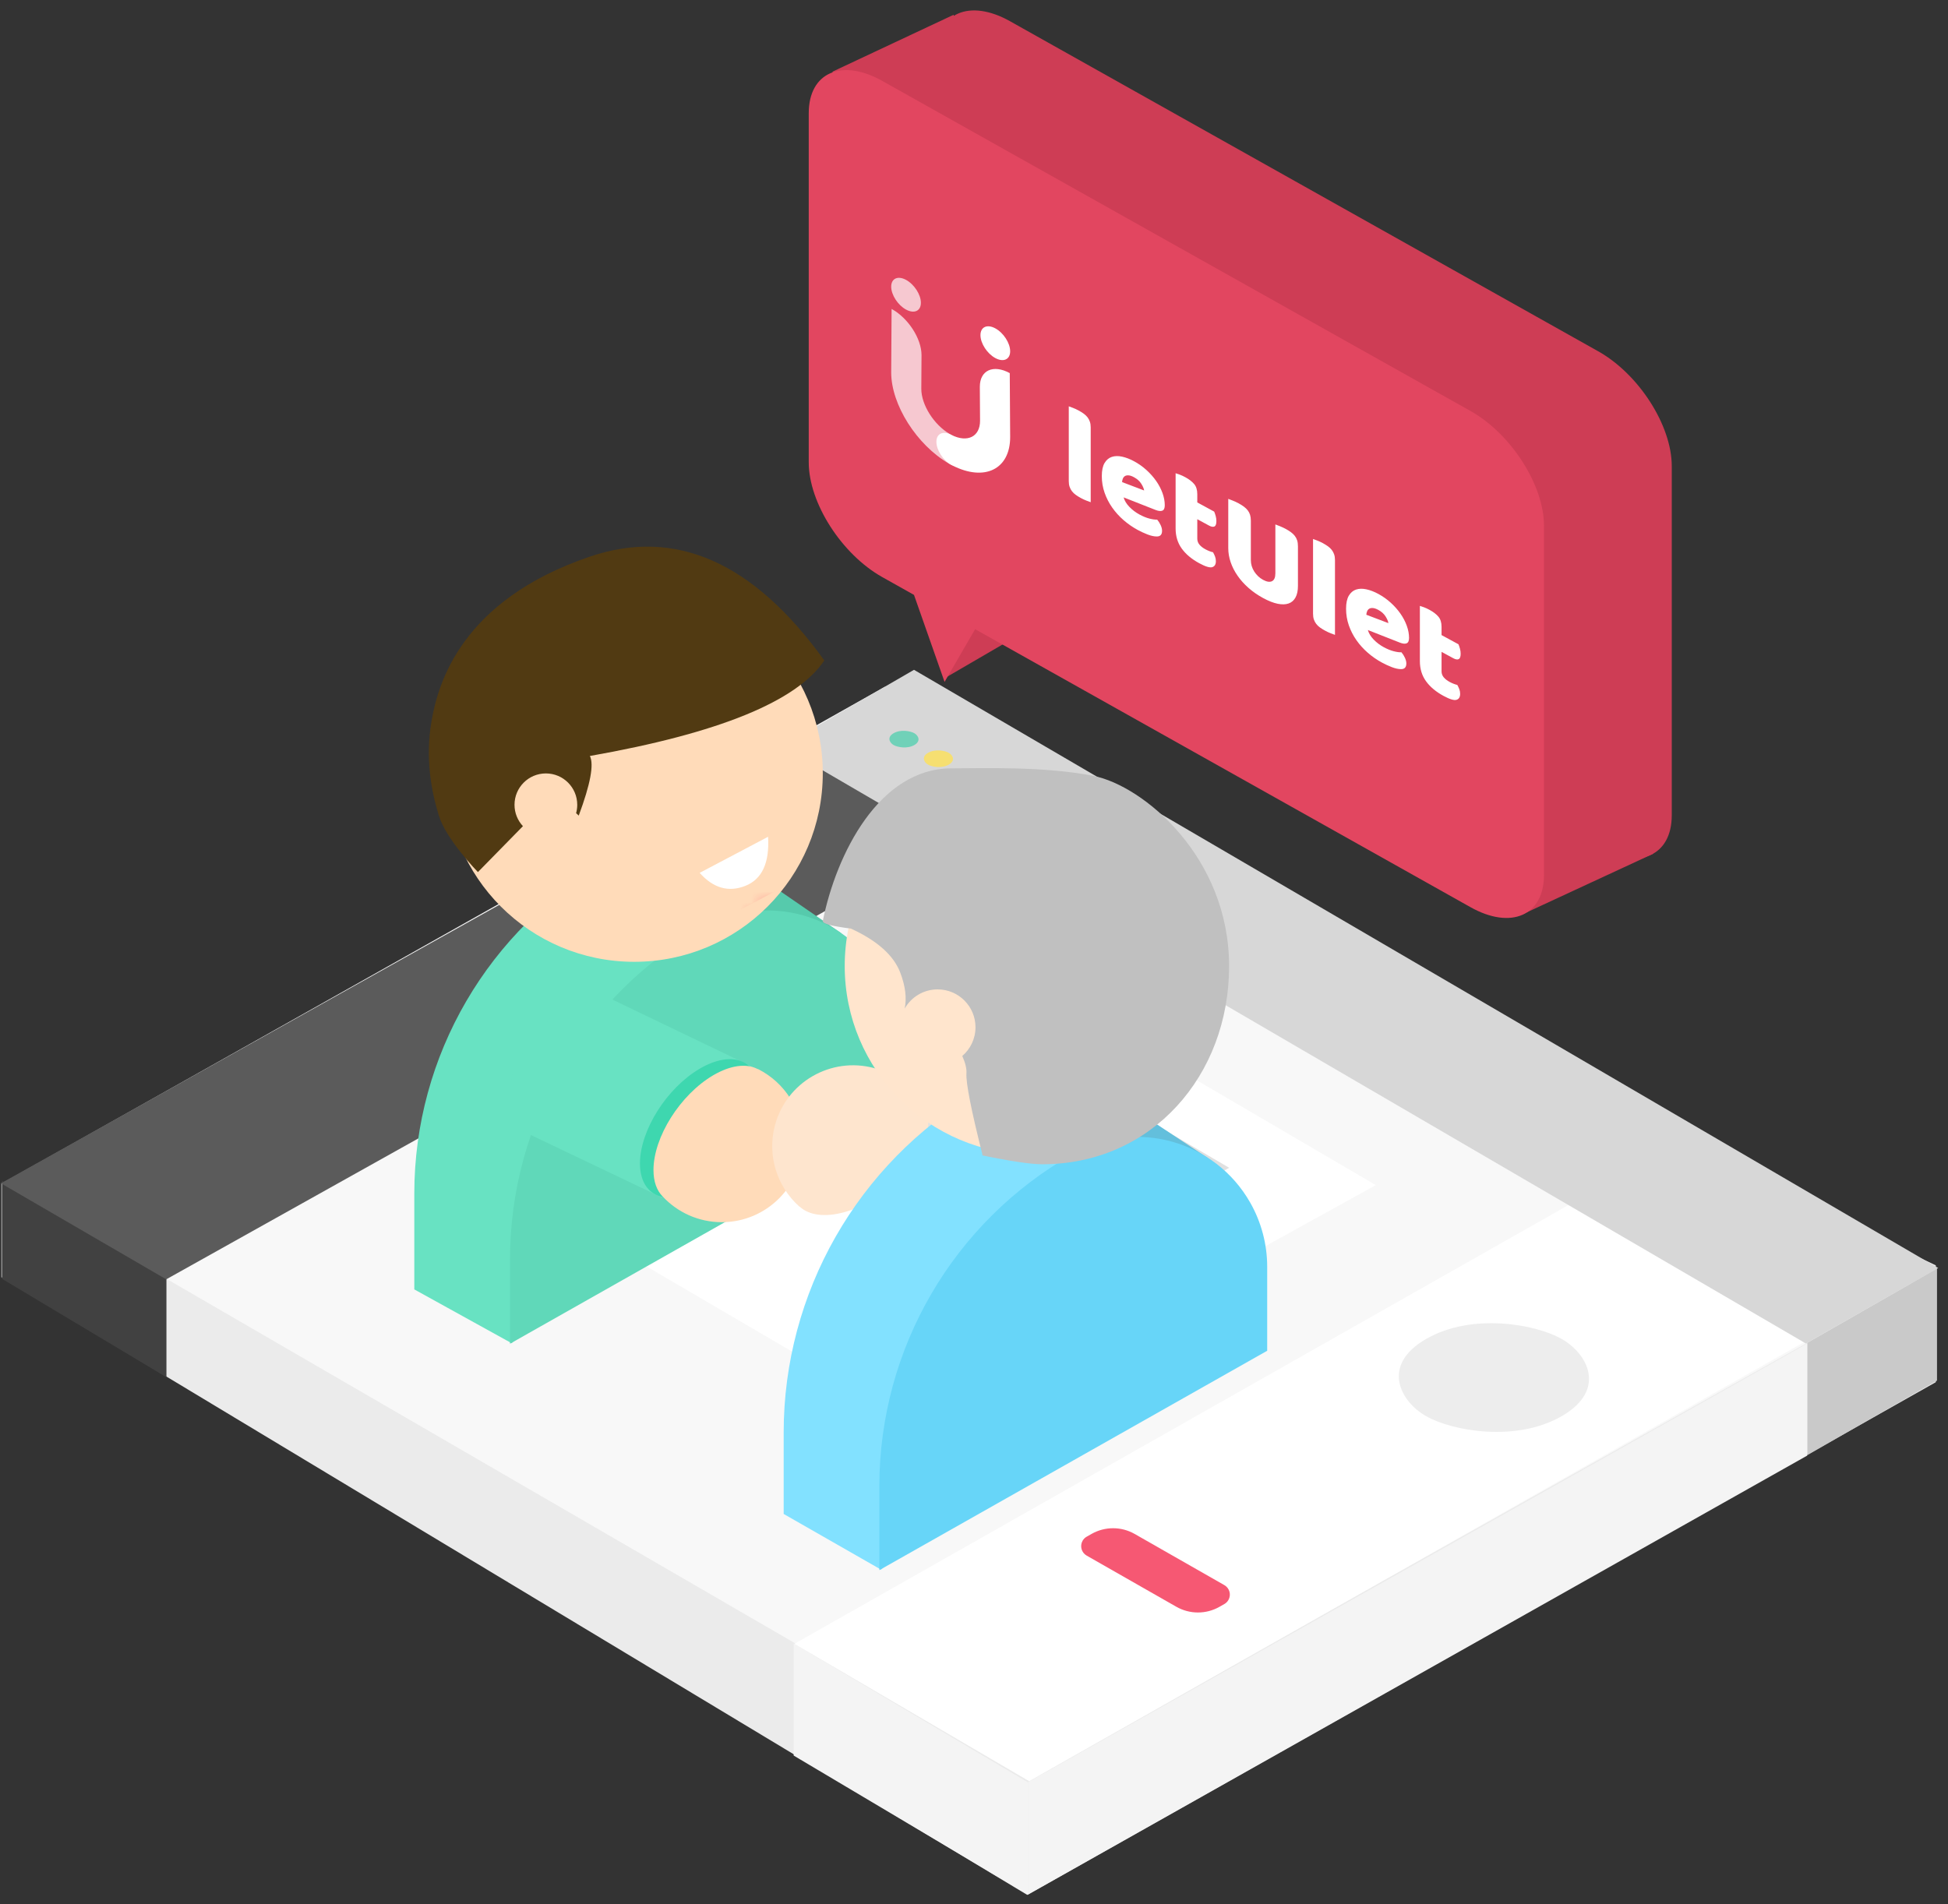 <?xml version="1.0" encoding="UTF-8"?>
<svg width="179px" height="175px" viewBox="0 0 179 175" version="1.1" xmlns="http://www.w3.org/2000/svg" xmlns:xlink="http://www.w3.org/1999/xlink">
    <rect x="0" y="0" width="179" height="175" fill="#333333" stroke="none"/>
    <!-- Generator: Sketch 48.2 (47327) - http://www.bohemiancoding.com/sketch -->
    <title>Group 3</title>
    <desc>Created with Sketch.</desc>
    <defs>
        <path d="M0.003,3.375 L6.289,0.058 C6.431,2.46 5.732,3.964 4.194,4.572 C2.655,5.179 1.258,4.78 0.003,3.375 Z" id="path-1"></path>
    </defs>
    <g id="Landing-Page---Main" stroke="none" stroke-width="1" fill="none" fill-rule="evenodd" transform="translate(-276, -1255)">
        <g id="Group-3" transform="translate(276, 1255.846)">
            <g id="Group" transform="translate(0.054, 60.661)">
                <polygon id="Rectangle-Copy-15" fill="#EBEBEB" points="81.931 9.812 177.826 54.784 177.826 65.524 94.338 112.646 0.076 55.875 0.076 47.237"></polygon>
                <polygon id="Rectangle-Copy-14" fill="#F8F8F8" points="81.251 1.615 175.678 56.475 94.552 102.015 0.125 47.26"></polygon>
                <polygon id="Rectangle-Copy-3" fill="#FFFFFF" points="83.35 22.215 126.366 47.413 85.345 70.095 42.328 44.925"></polygon>
                <polygon id="Rectangle-Copy-28" fill="#C9C9C9" points="166.009 61.909 177.936 55.074 177.936 65.376 166.009 72.239"></polygon>
                <polygon id="Rectangle-Copy-29" fill="#F4F4F4" points="94.393 102.298 166.009 61.97 166.009 72.272 94.393 112.628"></polygon>
                <polygon id="Rectangle-Copy-29" fill="#F4F4F4" points="94.393 102.298 72.876 89.539 72.876 99.841 94.393 112.628"></polygon>
                <polygon id="Rectangle-Copy-30" fill="#414141" points="15.24 56.021 0.125 47.006 0.125 56.021 15.24 65.066"></polygon>
                <polygon id="Rectangle-Copy-21" fill="#E0E0E0" points="83.315 28.498 112.891 45.819 110.312 47.322 80.736 30.034"></polygon>
                <polygon id="Rectangle-Copy-22" fill="#E0E0E0" points="78.808 31.261 108.383 48.582 105.804 50.084 76.229 32.797"></polygon>
                <polygon id="Rectangle-Copy-23" fill="#E0E0E0" points="74.29 33.954 103.865 51.275 101.286 52.777 71.71 35.489"></polygon>
                <polygon id="Rectangle" fill="#5B5B5B" points="73.075 6.424 88.261 15.24 15.221 56.072 0.034 47.247"></polygon>
                <polygon id="Rectangle-Copy-2" fill="#FFFFFF" points="148.524 46.72 170.101 59.359 94.515 102.198 72.938 89.573"></polygon>
                <polygon id="Rectangle-Copy-14" fill="#D7D7D7" points="83.932 0.054 178.047 55.034 165.89 61.97 71.775 7.094"></polygon>
                <polygon id="Rectangle" fill="#4E4E4E" points="56.589 15.74 71.775 24.429 65.808 27.674 50.622 18.985"></polygon>
                <polygon id="Rectangle-Copy" fill="#E24660" points="70.645 23.741 71.833 24.421 65.916 27.733 64.727 27.053"></polygon>
                <path d="M131.003,68.655 C133.411,70.016 139.244,71.063 143.438,68.655 C147.632,66.247 145.846,62.905 143.438,61.544 C141.029,60.183 135.197,59.136 131.003,61.544 C126.809,63.952 128.595,67.294 131.003,68.655 Z" id="Oval-13" fill="#EDEDED"></path>
                <path d="M88.471,10.675 C88.839,10.883 89.732,11.043 90.373,10.675 C91.015,10.306 90.742,9.795 90.373,9.587 C90.005,9.379 89.113,9.218 88.471,9.587 C87.83,9.955 88.103,10.467 88.471,10.675 Z" id="Oval-13-Copy" fill="#E24660"></path>
                <path d="M85.226,8.769 C85.595,8.978 86.487,9.138 87.128,8.769 C87.77,8.401 87.497,7.89 87.128,7.682 C86.76,7.473 85.868,7.313 85.226,7.682 C84.585,8.05 84.858,8.561 85.226,8.769 Z" id="Oval-13-Copy-2" fill="#F6DF71"></path>
                <path d="M82.06,6.968 C82.428,7.176 83.32,7.336 83.962,6.968 C84.603,6.6 84.33,6.088 83.962,5.88 C83.594,5.672 82.701,5.512 82.06,5.88 C81.418,6.249 81.691,6.76 82.06,6.968 Z" id="Oval-13-Copy-3" fill="#70D1B8"></path>
            </g>
            <g id="Group-2" transform="translate(38.07, 49.361)">
                <path d="M17.819,28.931 L17.819,28.931 C23.558,25.684 30.843,27.704 34.09,33.444 C35.104,35.237 35.638,37.262 35.638,39.323 L35.638,47.037 L8.944,73.242 L0,68.298 L-7.10542736e-15,59.484 C-8.65476723e-15,46.833 6.808,35.16 17.819,28.931 Z" id="Rectangle-16" fill="#68E2C2"></path>
                <polygon id="Path-19" fill="#56CAAC" points="29.836 29.093 39.232 35.557 30.296 39.567 26.222 32.58"></polygon>
                <path d="M26.612,35.022 L26.612,35.022 C32.351,31.775 39.636,33.795 42.883,39.535 C43.898,41.328 44.431,43.353 44.431,45.414 L44.431,53.128 L8.793,73.289 L8.793,65.575 C8.793,52.924 15.601,41.251 26.612,35.022 Z" id="Rectangle-16-Copy" fill="#60D8B9"></path>
                <circle id="Oval-8" fill="#FFDBB9" cx="20.208" cy="20.863" r="17.327"></circle>
                <g id="Group" transform="translate(8.576, 41.348)">
                    <path d="M5.522,11.846 C8.551,10.067 11.007,6.17 11.007,3.141 C11.007,0.112 8.551,-0.902 5.522,0.877 C2.493,2.656 0.038,6.554 0.038,9.583 C0.038,12.612 2.493,13.625 5.522,11.846 Z" id="Oval" fill="#68E2C2"></path>
                    <polygon id="Path-21" fill="#68E2C2" points="1.265 12.346 14.191 18.515 23.129 6.803 9.615 0.307"></polygon>
                    <path d="M17.644,17.638 C20.674,15.859 23.129,11.961 23.129,8.932 C23.129,5.903 20.674,4.89 17.644,6.669 C14.615,8.447 12.16,12.345 12.16,15.374 C12.16,18.403 14.615,19.417 17.644,17.638 Z" id="Oval-Copy-2" fill="#3ED7AF"></path>
                    <path d="M14.231,18.392 C13.705,17.859 13.402,17.043 13.402,15.978 C13.402,12.949 15.857,9.052 18.886,7.273 C20.49,6.331 21.932,6.172 22.935,6.68 C22.969,6.685 23.005,6.697 23.043,6.717 C25.456,7.944 27.109,10.45 27.109,13.343 C27.109,17.445 23.783,20.772 19.68,20.772 C17.535,20.772 15.603,19.863 14.247,18.41 C14.242,18.404 14.236,18.398 14.231,18.392 Z" id="Combined-Shape" fill="#FFDBB9"></path>
                    <path d="M25.223,18.21 C24.698,17.677 24.394,16.861 24.394,15.796 C24.394,12.767 26.85,8.869 29.879,7.09 C31.482,6.149 32.925,5.99 33.927,6.497 C33.961,6.503 33.997,6.515 34.035,6.534 C36.448,7.761 38.101,10.268 38.101,13.16 C38.101,17.263 34.775,20.589 30.672,20.589 C28.528,20.589 26.596,19.681 25.24,18.228 C25.234,18.222 25.229,18.216 25.223,18.21 Z" id="Combined-Shape-Copy" fill="#FEE5CE" transform="translate(31.248, 13.401) rotate(-165) translate(-31.248, -13.401) "></path>
                </g>
                <path d="M14.868,24.528 C14.936,24.283 14.972,24.025 14.972,23.758 C14.972,22.167 13.682,20.876 12.09,20.876 C10.499,20.876 9.208,22.167 9.208,23.758 C9.208,24.518 9.502,25.208 9.982,25.723 C7.225,28.536 5.846,29.943 5.846,29.943 C5.846,29.943 2.936,26.971 2.255,24.751 C1.575,22.53 0.982,19.527 1.586,16.046 C2.189,12.564 4.335,4.96 16.134,0.949 C24,-1.725 31.181,1.457 37.676,10.494 C35.154,14.256 27.973,17.183 16.134,19.273 C16.524,20.044 16.182,21.87 15.11,24.751 L14.868,24.528 Z" id="Combined-Shape" fill="#513A12"></path>
                <path d="M51.759,50.204 L51.759,50.204 C57.371,46.883 64.612,48.74 67.932,54.351 C69.01,56.172 69.578,58.249 69.578,60.364 L69.578,67.846 L42.885,94.051 L33.941,88.936 L33.941,81.454 C33.941,68.621 40.715,56.74 51.759,50.204 Z" id="Rectangle-16-Copy-2" fill="#82E1FF"></path>
                <polygon id="Path-19-Copy" fill="#63BFDC" points="65.864 51.56 72.933 56.231 66.324 62.035 62.25 55.047"></polygon>
                <path d="M60.552,55.831 L60.552,55.831 C66.292,52.584 73.577,54.604 76.824,60.344 C77.838,62.137 78.371,64.162 78.371,66.223 L78.371,73.937 L42.734,94.098 L42.734,86.384 C42.734,73.733 49.541,62.06 60.552,55.831 Z" id="Rectangle-16-Copy-3" fill="#67D5F8"></path>
                <circle id="Oval-8-Copy" fill="#FFE5CD" cx="56.877" cy="38.574" r="17.327"></circle>
                <path d="M45.059,42.491 C45.262,41.526 45.127,40.425 44.656,39.188 C44.049,37.595 42.537,36.245 40.121,35.138 C38.538,34.935 37.481,34.709 37.537,34.434 C38.773,28.304 42.7,20.409 49.365,20.409 C52.173,20.409 57.887,20.2 62.43,21.108 C66.973,22.016 74.87,28.528 74.87,38.593 C74.87,48.657 67.761,56.797 57.696,56.797 C56.669,56.797 54.828,56.524 52.173,55.977 C52.185,55.959 52.196,55.942 52.208,55.925 C51.169,51.807 50.679,49.311 50.735,48.439 C50.764,48.008 50.636,47.476 50.353,46.845 C51.096,46.207 51.567,45.261 51.567,44.204 C51.567,42.283 50.009,40.725 48.088,40.725 C46.789,40.725 45.656,41.436 45.059,42.491 L45.059,42.491 Z M44.676,43.555 C44.675,43.56 44.674,43.566 44.673,43.571 C44.667,43.578 44.661,43.586 44.656,43.593 C44.663,43.58 44.669,43.568 44.676,43.555 Z" id="Combined-Shape" fill="#C0C0C0"></path>
                <g id="Path-22-Copy" transform="translate(26.219, 26.64)">
                    <mask id="mask-2" fill="white">
                        <use xlink:href="#path-1"></use>
                    </mask>
                    <use id="Mask" fill="#FFFFFF" xlink:href="#path-1"></use>
                    <path d="M1.968,6.218 L8.254,2.901 C8.396,5.302 7.697,6.807 6.159,7.415 C4.62,8.022 3.223,7.623 1.968,6.218 Z" fill="#FF8585" mask="url(#mask-2)" transform="translate(5.12, 5.295) rotate(-180) translate(-5.12, -5.295) "></path>
                </g>
            </g>
            <path d="M104.265,140.135 L112.506,144.838 C112.986,145.111 113.153,145.722 112.879,146.202 C112.79,146.358 112.66,146.488 112.504,146.576 L112.053,146.832 C110.824,147.528 109.32,147.526 108.093,146.826 L99.852,142.124 C99.372,141.85 99.205,141.239 99.479,140.759 C99.568,140.603 99.698,140.474 99.855,140.385 L100.306,140.129 C101.534,139.433 103.039,139.436 104.265,140.135 Z" id="Rectangle-19" fill="#F65873"></path>
            <g id="Group-6" transform="translate(72.52, 0.03)">
                <g id="Group" transform="translate(40.641, 42.527) scale(-1, 1) translate(-40.641, -42.527) translate(0.141, 0.027)">
                    <g id="Group-22" transform="translate(0.032, 0.043)">
                        <path d="M57.902,48.245 L55.093,56.242 L52.284,51.398 L6.768,76.945 C3.037,79.039 0.012,77.712 0.012,73.981 L0.012,41.889 C0.012,38.158 3.037,33.436 6.768,31.342 L60.816,1.006 C64.548,-1.088 67.572,0.239 67.572,3.97 L67.572,36.061 C67.572,39.793 64.548,44.515 60.816,46.609 L57.902,48.245 Z" id="Combined-Shape" fill="#CE3D55"></path>
                        <path d="M1.708,77.514 L13.716,83.079 L18.958,77.981 L13.716,66.382 C9.015,68.014 6.588,68.903 6.437,69.049 C6.286,69.196 4.71,72.018 1.708,77.514 Z" id="Path-17" fill="#CE3D55"></path>
                        <polygon id="Path-18" fill="#CE3D55" points="66.861 61.404 52.053 52.787 66.861 48.357"></polygon>
                        <polygon id="Path-16" fill="#CE3D55" points="66.006 0.414 77.138 5.642 74.505 11.927 65.594 15.983 64.811 5.642"></polygon>
                        <path d="M69.643,53.729 L66.834,61.725 L64.025,56.882 L18.509,82.428 C14.778,84.523 11.753,83.196 11.753,79.464 L11.753,47.373 C11.753,43.642 14.778,38.919 18.509,36.825 L72.558,6.49 C76.289,4.396 79.314,5.723 79.314,9.454 L79.314,41.545 C79.314,45.276 76.289,49.999 72.558,52.093 L69.643,53.729 Z" id="Combined-Shape-Copy-13" fill="#E24660"></path>
                    </g>
                </g>
                <path d="M9.371,33.355 L9.408,27.518 C10.927,28.343 12.158,30.243 12.158,31.762 C12.158,31.766 12.152,32.8 12.138,34.864 C12.138,36.333 13.3,38.163 14.755,39.013 C15.53,39.437 16.149,40.391 16.149,41.154 C16.149,41.916 15.53,42.198 14.768,41.784 C14.734,41.766 14.701,41.746 14.667,41.726 C11.724,40.022 9.371,36.324 9.371,33.355 Z" id="Combined-Shape-Copy" fill="#FFFFFF" opacity="0.7"></path>
                <path d="M20.303,39.293 L20.266,33.416 C18.747,32.591 17.516,33.153 17.516,34.672 C17.516,34.676 17.522,35.717 17.536,37.795 C17.536,39.265 16.374,39.833 14.919,39.102 C14.143,38.684 13.525,38.966 13.525,39.729 C13.525,40.491 14.143,41.445 14.906,41.859 C14.94,41.878 14.973,41.895 15.007,41.91 C17.95,43.403 20.303,42.262 20.303,39.293 Z" id="Combined-Shape" fill="#FFFFFF"></path>
                <path d="M18.938,32.032 C19.692,32.441 20.303,32.162 20.303,31.408 C20.303,30.655 19.692,29.712 18.938,29.302 C18.185,28.893 17.574,29.172 17.574,29.926 C17.574,30.68 18.185,31.622 18.938,32.032 Z" id="Oval-Copy" fill="#FFFFFF"></path>
                <path d="M10.735,27.576 C11.489,27.985 12.1,27.706 12.1,26.953 C12.1,26.199 11.489,25.256 10.735,24.846 C9.982,24.437 9.371,24.716 9.371,25.47 C9.371,26.224 9.982,27.167 10.735,27.576 Z" id="Oval-Copy-3" fill="#FFFFFF" opacity="0.7"></path>
                <path d="M27.704,45.281 C27.617,45.25 27.489,45.202 27.319,45.137 C27.149,45.072 26.977,44.993 26.803,44.898 C26.629,44.804 26.473,44.707 26.335,44.608 C26.197,44.509 26.08,44.399 25.985,44.276 C25.89,44.153 25.817,44.017 25.766,43.866 C25.714,43.716 25.689,43.542 25.689,43.344 L25.689,36.467 C25.776,36.499 25.904,36.547 26.074,36.611 C26.244,36.676 26.416,36.756 26.59,36.85 C26.764,36.944 26.92,37.041 27.058,37.14 C27.196,37.239 27.313,37.35 27.408,37.472 C27.503,37.595 27.576,37.731 27.627,37.882 C27.679,38.032 27.704,38.206 27.704,38.404 L27.704,45.281 Z M32.02,47.827 C31.554,47.574 31.121,47.273 30.722,46.926 C30.323,46.579 29.975,46.194 29.679,45.772 C29.382,45.351 29.149,44.896 28.979,44.408 C28.809,43.921 28.724,43.412 28.724,42.883 C28.724,42.361 28.809,41.958 28.979,41.675 C29.149,41.392 29.372,41.205 29.649,41.114 C29.926,41.023 30.242,41.017 30.597,41.096 C30.953,41.175 31.317,41.315 31.688,41.517 C32.107,41.744 32.489,42.015 32.832,42.328 C33.176,42.641 33.473,42.976 33.722,43.333 C33.971,43.689 34.164,44.059 34.303,44.443 C34.441,44.826 34.51,45.2 34.51,45.563 C34.51,45.832 34.435,45.997 34.285,46.057 C34.135,46.118 33.925,46.095 33.657,45.989 L30.728,44.837 C30.815,45.145 30.993,45.437 31.261,45.713 C31.53,45.99 31.838,46.222 32.186,46.411 C32.51,46.587 32.817,46.712 33.105,46.786 C33.394,46.86 33.629,46.891 33.811,46.879 C33.937,47.026 34.044,47.195 34.131,47.385 C34.218,47.574 34.261,47.748 34.261,47.906 C34.261,48.262 34.095,48.436 33.763,48.43 C33.51,48.427 33.226,48.363 32.91,48.239 C32.593,48.115 32.297,47.977 32.02,47.827 Z M31.688,42.987 C31.499,42.884 31.335,42.826 31.196,42.814 C31.058,42.803 30.945,42.822 30.858,42.874 C30.771,42.926 30.706,43.001 30.663,43.1 C30.619,43.199 30.593,43.309 30.586,43.431 L32.613,44.201 C32.589,44.03 32.502,43.824 32.352,43.585 C32.202,43.345 31.981,43.146 31.688,42.987 Z M37.498,48.633 C37.498,48.838 37.563,49.02 37.694,49.178 C37.824,49.336 38.008,49.479 38.245,49.608 C38.364,49.672 38.486,49.729 38.613,49.778 C38.739,49.827 38.85,49.861 38.945,49.881 C39.016,50.007 39.077,50.137 39.129,50.271 C39.18,50.406 39.206,50.548 39.206,50.699 C39.206,50.999 39.093,51.183 38.868,51.25 C38.642,51.317 38.245,51.197 37.676,50.887 C36.98,50.51 36.445,50.061 36.069,49.54 C35.694,49.02 35.506,48.404 35.506,47.693 L35.506,42.618 C35.593,42.642 35.718,42.684 35.88,42.744 C36.042,42.804 36.214,42.884 36.396,42.983 C36.743,43.172 37.014,43.38 37.208,43.608 C37.401,43.835 37.498,44.147 37.498,44.542 L37.498,45.301 L39.051,46.145 C39.099,46.257 39.144,46.391 39.188,46.545 C39.231,46.699 39.253,46.855 39.253,47.013 C39.253,47.29 39.192,47.456 39.069,47.512 C38.947,47.568 38.783,47.54 38.577,47.428 L37.498,46.842 L37.498,48.633 Z M46.747,52.981 C46.747,53.408 46.674,53.757 46.527,54.029 C46.381,54.302 46.17,54.487 45.893,54.586 C45.616,54.685 45.28,54.694 44.885,54.614 C44.49,54.533 44.043,54.358 43.545,54.087 C43.047,53.817 42.601,53.507 42.205,53.158 C41.81,52.809 41.474,52.435 41.198,52.035 C40.921,51.636 40.709,51.221 40.563,50.79 C40.417,50.359 40.344,49.93 40.344,49.503 L40.344,44.973 C40.431,45.005 40.569,45.058 40.759,45.134 C40.949,45.209 41.13,45.294 41.304,45.388 C41.486,45.487 41.646,45.588 41.784,45.691 C41.923,45.793 42.039,45.906 42.134,46.029 C42.229,46.152 42.3,46.289 42.348,46.441 C42.395,46.593 42.419,46.772 42.419,46.978 L42.419,50.594 C42.419,50.974 42.524,51.327 42.733,51.654 C42.943,51.981 43.213,52.235 43.545,52.416 C43.885,52.6 44.158,52.642 44.363,52.54 C44.569,52.438 44.672,52.197 44.672,51.818 L44.672,47.324 C44.759,47.356 44.897,47.409 45.087,47.484 C45.276,47.56 45.458,47.645 45.632,47.739 C45.814,47.838 45.974,47.939 46.112,48.042 C46.251,48.144 46.367,48.257 46.462,48.38 C46.557,48.502 46.628,48.64 46.676,48.792 C46.723,48.944 46.747,49.123 46.747,49.329 L46.747,52.981 Z M50.15,57.473 C50.063,57.442 49.934,57.394 49.764,57.329 C49.594,57.264 49.422,57.185 49.248,57.09 C49.075,56.996 48.918,56.899 48.78,56.801 C48.642,56.702 48.525,56.591 48.43,56.468 C48.335,56.346 48.262,56.209 48.211,56.059 C48.16,55.908 48.134,55.734 48.134,55.536 L48.134,48.659 C48.221,48.691 48.349,48.739 48.519,48.804 C48.689,48.868 48.861,48.948 49.035,49.042 C49.209,49.137 49.365,49.233 49.503,49.332 C49.642,49.431 49.758,49.542 49.853,49.664 C49.948,49.787 50.021,49.924 50.073,50.074 C50.124,50.225 50.15,50.399 50.15,50.596 L50.15,57.473 Z M54.466,60.019 C53.999,59.766 53.566,59.466 53.167,59.118 C52.768,58.771 52.42,58.387 52.124,57.965 C51.827,57.543 51.594,57.088 51.424,56.601 C51.254,56.113 51.169,55.604 51.169,55.075 C51.169,54.553 51.254,54.151 51.424,53.867 C51.594,53.584 51.817,53.397 52.094,53.307 C52.371,53.216 52.687,53.21 53.043,53.288 C53.398,53.367 53.762,53.507 54.134,53.709 C54.552,53.936 54.934,54.207 55.278,54.52 C55.622,54.833 55.918,55.168 56.167,55.525 C56.416,55.881 56.61,56.251 56.748,56.635 C56.886,57.018 56.956,57.392 56.956,57.755 C56.956,58.024 56.88,58.189 56.73,58.25 C56.58,58.31 56.371,58.287 56.102,58.181 L53.173,57.029 C53.26,57.337 53.438,57.629 53.707,57.906 C53.975,58.182 54.284,58.415 54.632,58.604 C54.956,58.78 55.262,58.905 55.55,58.978 C55.839,59.052 56.074,59.083 56.256,59.071 C56.382,59.219 56.489,59.387 56.576,59.577 C56.663,59.766 56.707,59.94 56.707,60.098 C56.707,60.454 56.541,60.629 56.209,60.622 C55.956,60.619 55.671,60.555 55.355,60.431 C55.039,60.307 54.742,60.17 54.466,60.019 Z M54.134,55.179 C53.944,55.076 53.78,55.019 53.641,55.007 C53.503,54.995 53.391,55.015 53.304,55.066 C53.217,55.118 53.151,55.193 53.108,55.292 C53.064,55.391 53.039,55.501 53.031,55.624 L55.058,56.393 C55.035,56.222 54.948,56.017 54.798,55.777 C54.647,55.537 54.426,55.338 54.134,55.179 Z M59.943,60.825 C59.943,61.031 60.009,61.212 60.139,61.37 C60.27,61.528 60.453,61.671 60.69,61.8 C60.809,61.864 60.932,61.921 61.058,61.97 C61.184,62.019 61.295,62.053 61.39,62.073 C61.461,62.199 61.522,62.329 61.574,62.464 C61.625,62.598 61.651,62.741 61.651,62.891 C61.651,63.191 61.538,63.375 61.313,63.442 C61.088,63.51 60.69,63.389 60.121,63.08 C59.426,62.702 58.89,62.253 58.515,61.733 C58.139,61.212 57.951,60.597 57.951,59.885 L57.951,54.81 C58.038,54.834 58.163,54.876 58.325,54.936 C58.487,54.997 58.659,55.076 58.841,55.175 C59.189,55.364 59.459,55.572 59.653,55.8 C59.847,56.028 59.943,56.339 59.943,56.734 L59.943,57.493 L61.497,58.337 C61.544,58.45 61.59,58.583 61.633,58.737 C61.677,58.891 61.698,59.047 61.698,59.205 C61.698,59.482 61.637,59.648 61.515,59.704 C61.392,59.76 61.228,59.732 61.022,59.621 L59.943,59.035 L59.943,60.825 Z" id="letUlet" fill="#FFFFFF"></path>
            </g>
        </g>
    </g>
</svg>